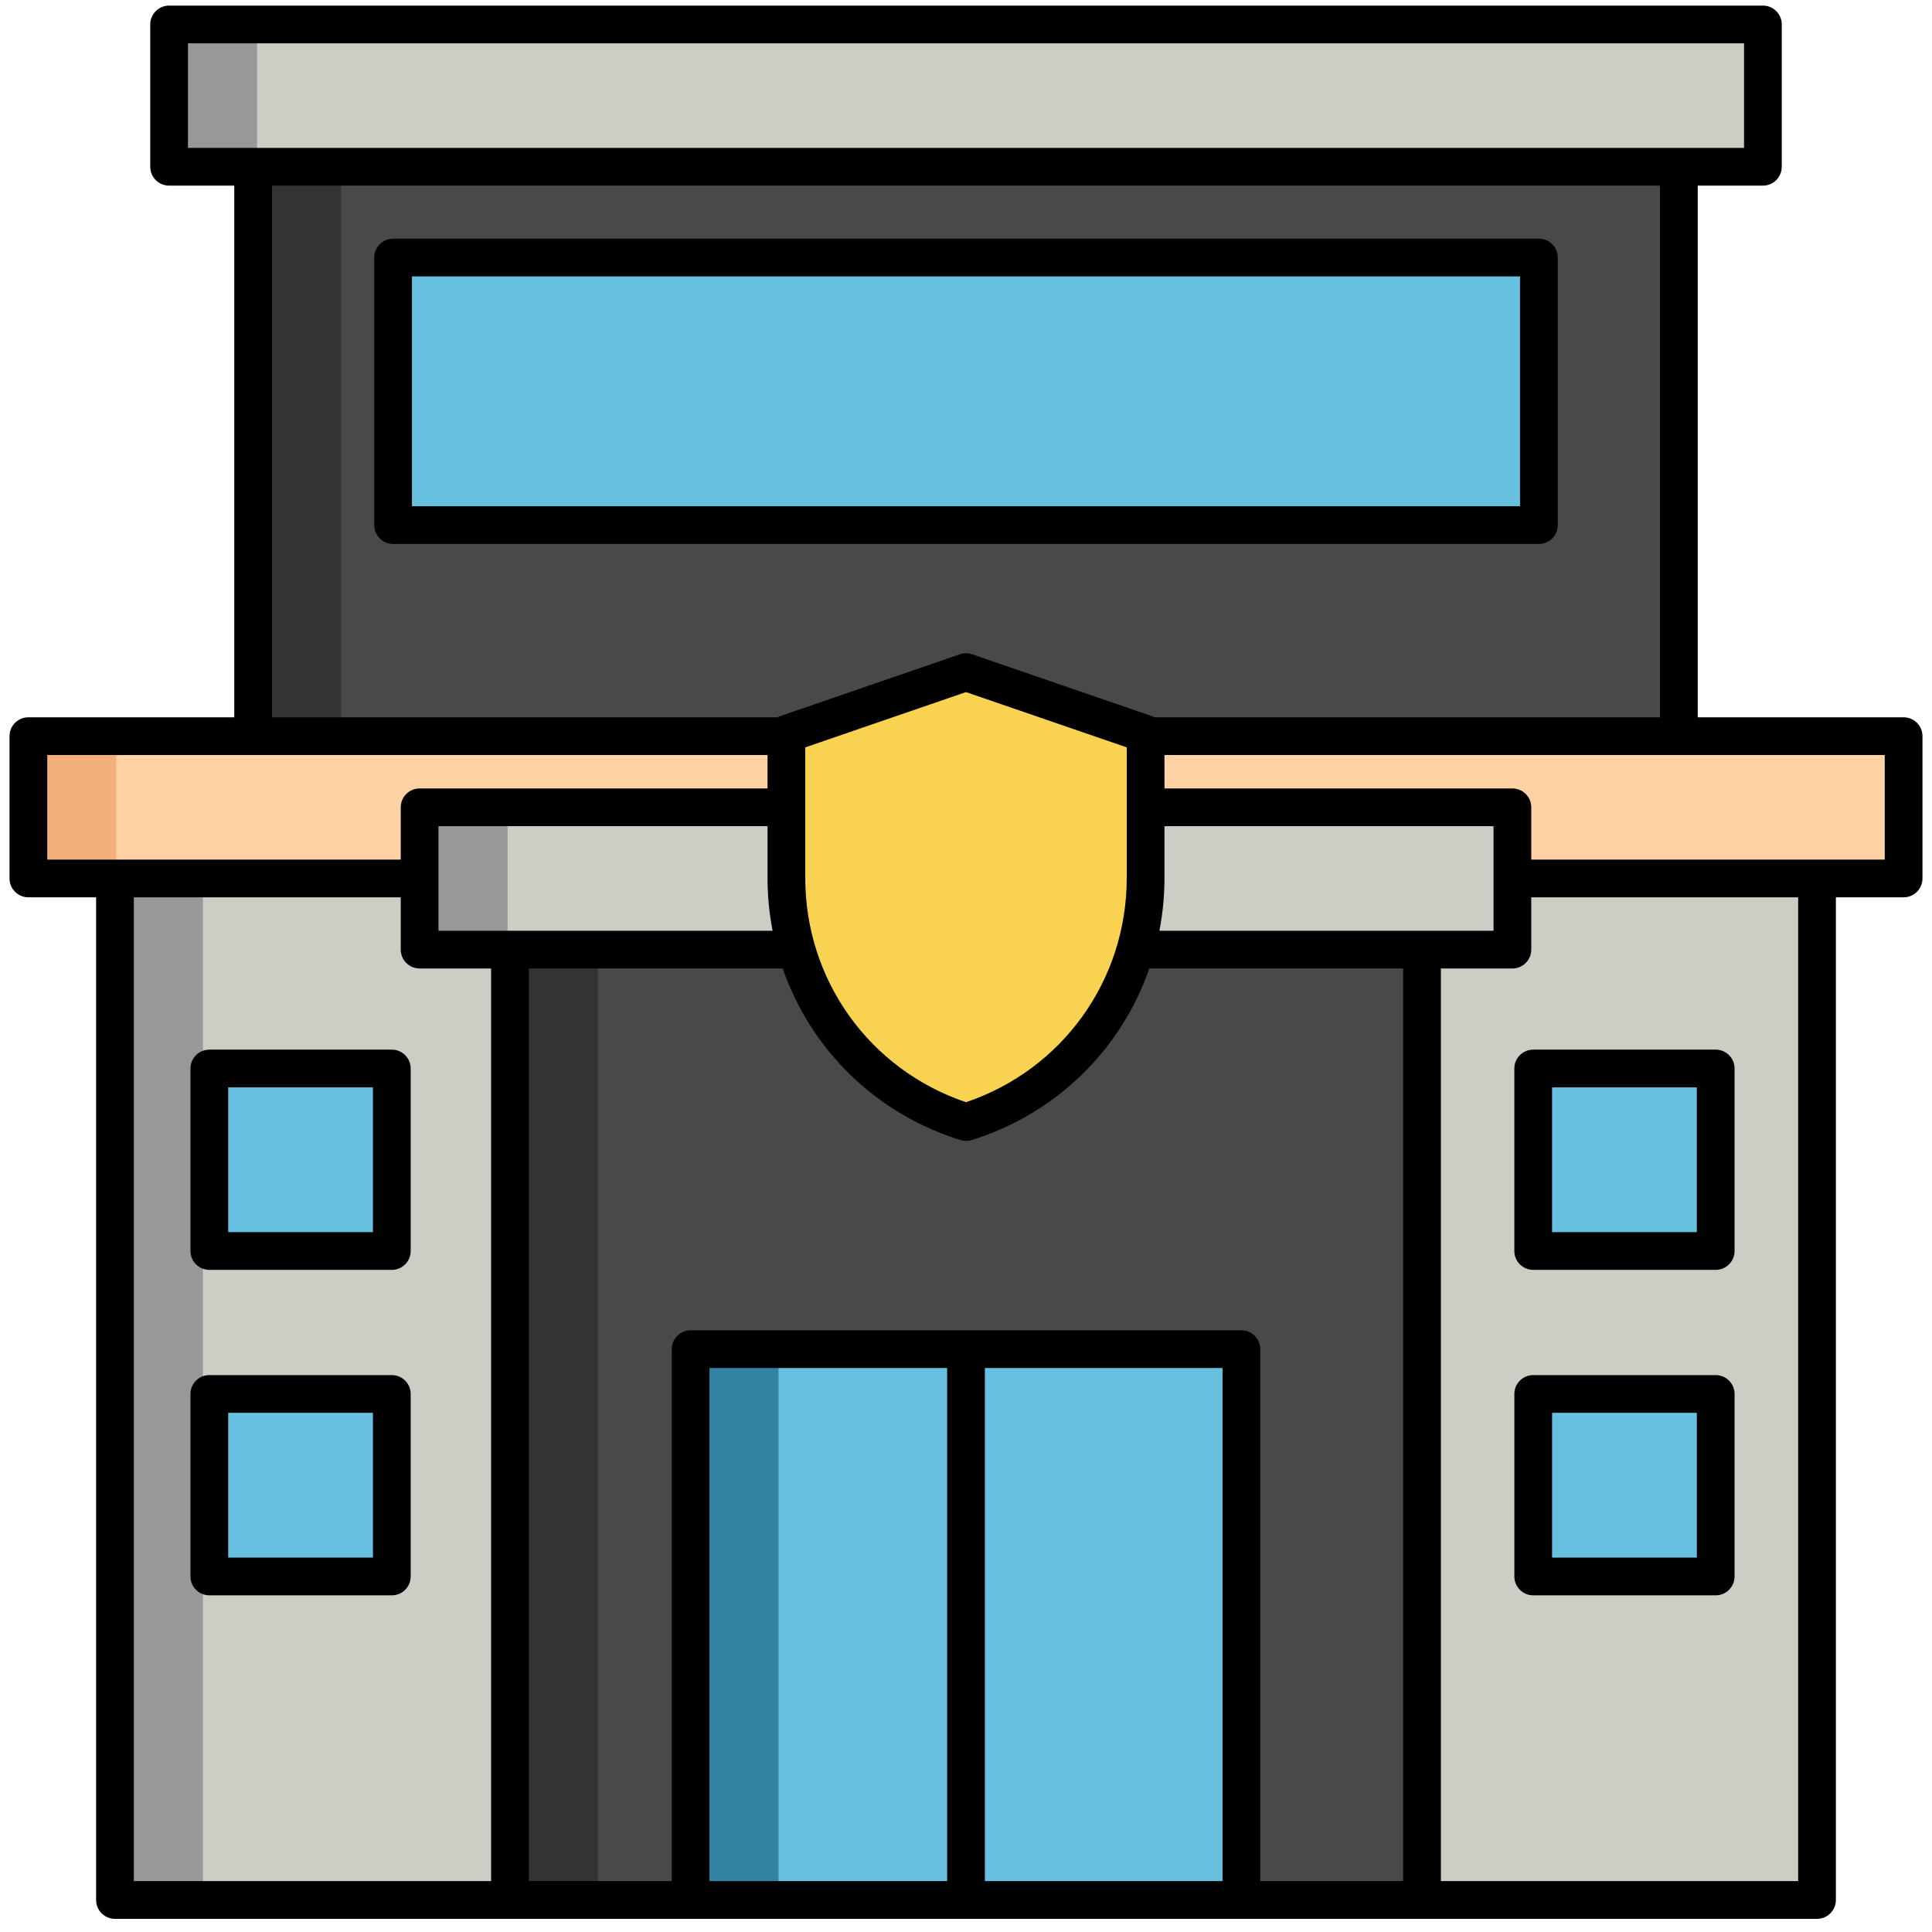 <svg enable-background="new 0 0 512 512" height="512" viewBox="0 0 512 512" width="512" xmlns="http://www.w3.org/2000/svg"><g id="Layer_2"><g><g><path d="m67.083 44.195h377.834v150.894h-377.834z" fill="#494a47"/><path d="m67.083 44.195h23.309v150.894h-23.309z" fill="#333331"/><path d="m7.524 195.089h496.952v37.711h-496.952z" fill="#fed2a4"/><path d="m7.524 195.089h23.308v37.711h-23.308z" fill="#f2af7c"/><path d="m44.815 6.484h422.369v37.711h-422.369z" fill="#cdcdc6"/><path d="m44.815 6.484h23.309v37.711h-23.309z" fill="#989898"/><path d="m30.471 232.8h451.057v270.716h-451.057z" fill="#cdcdc6"/><path d="m30.471 232.8h23.309v270.716h-23.309z" fill="#989898"/><path d="m135.148 251.655h241.703v251.861h-241.703z" fill="#494a47"/><path d="m135.148 252.655h241.703v251.861h-241.703z" fill="#494a47"/><path d="m135.148 253.655h241.703v251.861h-241.703z" fill="#494a47"/><path d="m135.148 253.655h23.309v251.861h-23.309z" fill="#333331"/><path d="m111.2 213.944h289.599v37.711h-289.599z" fill="#cdcdc6"/><path d="m111.2 213.944h23.309v37.711h-23.309z" fill="#989898"/><path d="m183.011 357.539h145.977v145.977h-145.977z" fill="#68c0e0"/><path d="m183.011 357.539h23.309v145.977h-23.309z" fill="#3282a1"/><path d="m256 297.355c-28.311-8.816-47.597-35.021-47.597-64.673v-38.188l47.597-16.373 47.597 16.373v38.188c0 29.652-19.286 55.857-47.597 64.673z" fill="#f8d250"/><g fill="#68c0e0"><path d="m104.174 68.254h303.652v70.901h-303.652z"/><path d="m55.475 283.165h48.363v48.363h-48.363z"/><path d="m55.475 369.415h48.363v48.363h-48.363z"/><path d="m406.317 283.165h48.363v48.363h-48.363z"/><path d="m406.317 369.415h48.363v48.363h-48.363z"/></g></g><g><path d="m7.524 237.8h17.946v265.716c0 2.761 2.238 5 5 5h451.058c2.762 0 5-2.239 5-5v-265.716h17.947c2.762 0 5-2.239 5-5v-37.711c0-2.761-2.238-5-5-5h-54.559v-140.894h17.268c2.762 0 5-2.239 5-5v-37.711c0-2.761-2.238-5-5-5h-422.369c-2.762 0-5 2.239-5 5v37.711c0 2.761 2.238 5 5 5h17.268v140.894h-54.559c-2.762 0-5 2.239-5 5v37.711c0 2.761 2.239 5 5 5zm122.624 260.716h-94.677v-260.716h70.729v13.855c0 2.761 2.238 5 5 5h18.948zm74.596-251.861h-88.544v-27.711h87.203v13.739c0 4.765.465 9.436 1.341 13.972zm101.214-56.566c-.234-.125-.479-.234-.736-.322l-47.596-16.373c-1.055-.363-2.199-.363-3.254 0l-47.596 16.373c-.257.088-.502.197-.736.322h-133.957v-140.894h367.834v140.894zm2.639 28.855h87.203v27.711h-88.543c.875-4.536 1.34-9.207 1.34-13.972zm-10-20.882v34.62c0 27.094-17.053 50.776-42.597 59.416-25.544-8.64-42.597-32.322-42.597-59.416v-34.62l42.597-14.653zm-47.597 300.454h-62.989v-135.977h62.989zm72.988 0h-62.988v-135.977h62.988zm47.864-1-.017 1h-37.846v-140.977c0-2.761-2.238-5-5-5h-145.978c-2.762 0-5 2.239-5 5v140.977h-37.862v-241.861h67.278c7.395 21.357 24.496 38.439 47.087 45.474.483.151.985.226 1.486.226s1.003-.075 1.486-.226c22.591-7.035 39.693-24.117 47.087-45.474h67.278v240.861zm104.676 1h-94.677v-241.861h18.949c2.762 0 5-2.239 5-5v-13.855h70.729v260.716zm22.948-298.427v27.711h-93.676v-13.855c0-2.761-2.238-5-5-5h-92.203v-8.855h190.879zm-449.661-160.894v-27.711h412.369v27.711zm-37.291 160.894h190.879v8.855h-92.203c-2.762 0-5 2.239-5 5v13.856h-93.676z"/><path d="m407.826 63.254h-303.652c-2.762 0-5 2.239-5 5v70.901c0 2.761 2.238 5 5 5h303.652c2.762 0 5-2.239 5-5v-70.901c0-2.761-2.238-5-5-5zm-5 70.901h-293.652v-60.901h293.652z"/><path d="m103.838 278.165h-48.363c-2.762 0-5 2.239-5 5v48.363c0 2.761 2.238 5 5 5h48.363c2.762 0 5-2.239 5-5v-48.363c0-2.762-2.238-5-5-5zm-5 48.363h-38.363v-38.363h38.363z"/><path d="m103.838 364.415h-48.363c-2.762 0-5 2.239-5 5v48.363c0 2.761 2.238 5 5 5h48.363c2.762 0 5-2.239 5-5v-48.363c0-2.761-2.238-5-5-5zm-5 48.363h-38.363v-38.363h38.363z"/><path d="m401.317 283.165v48.363c0 2.761 2.238 5 5 5h48.362c2.762 0 5-2.239 5-5v-48.363c0-2.761-2.238-5-5-5h-48.362c-2.761 0-5 2.238-5 5zm10 5h38.362v38.363h-38.362z"/><path d="m454.68 364.415h-48.362c-2.762 0-5 2.239-5 5v48.363c0 2.761 2.238 5 5 5h48.362c2.762 0 5-2.239 5-5v-48.363c0-2.761-2.239-5-5-5zm-5 48.363h-38.362v-38.363h38.362z"/></g></g></g></svg>